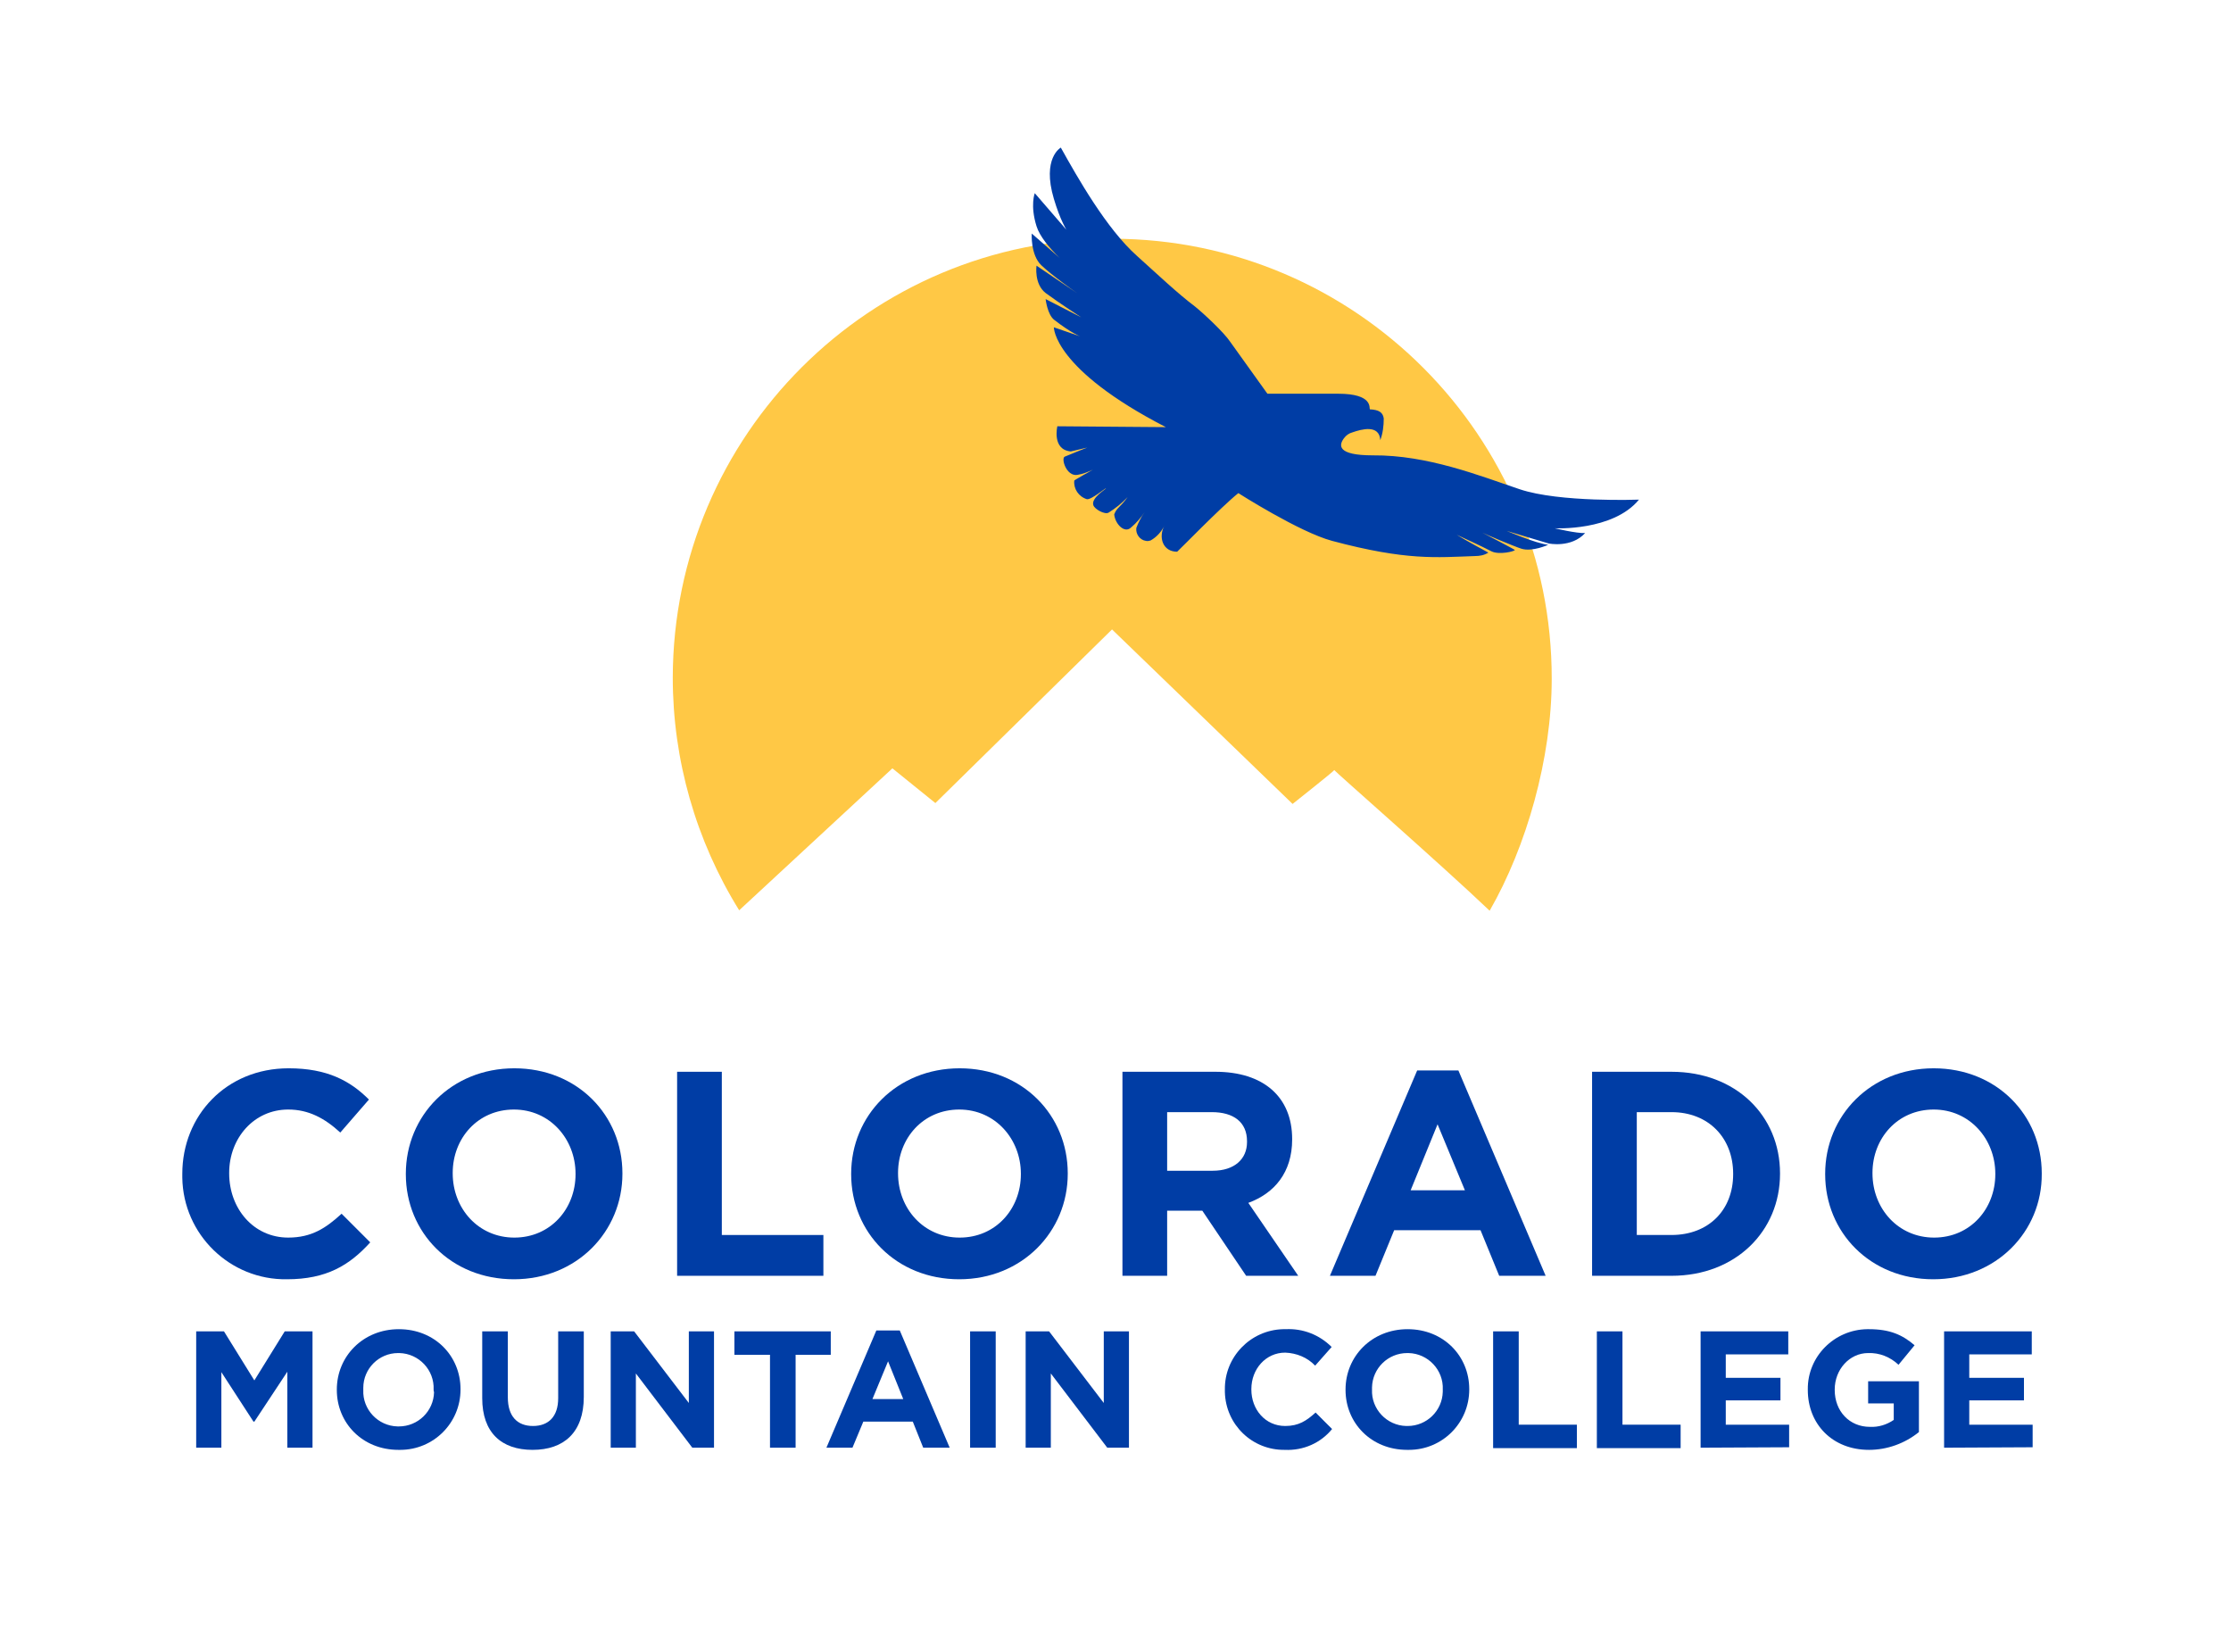 <?xml version="1.0" ?>
<!-- Generator: Adobe Illustrator 25.2.3, SVG Export Plug-In . SVG Version: 6.00 Build 0)  -->
<svg xmlns="http://www.w3.org/2000/svg" version="1.2" baseProfile="tiny-ps" id="Layer_1" viewBox="0 0 514 380.5" xml:space="preserve">
	<rect fill="#FFFFFF" width="514" height="380.5"/>
	<path fill="#FFC845" d="M215.5,185l40.7-40l41.6,40.2c0,0,9.6-7.6,9.6-7.8c0,0.2,25,22.1,35.8,32.4c8.5-14.8,14.3-35.1,14.3-53.4  c0.1-55.9-45.2-101.3-101.1-101.4s-101.3,45.2-101.4,101.1c0,18.9,5.3,37.5,15.3,53.6l35.3-32.7L215.5,185z"/>
	<g>
		<path fill="#003DA5" d="M66.1,294.7C53,294.9,42.2,284.4,42,271.3c0-0.3,0-0.5,0-0.8v-0.1c0-13.4,10.1-24.3,24.5-24.3   c8.9,0,14.2,2.9,18.5,7.2l-6.6,7.6c-3.6-3.3-7.3-5.3-12-5.3c-7.9,0-13.6,6.6-13.6,14.6v0.1c0,8.1,5.6,14.8,13.6,14.8   c5.4,0,8.7-2.2,12.3-5.5l6.6,6.6C80.5,291.5,75.2,294.7,66.1,294.7L66.1,294.7z"/>
		<path fill="#003DA5" d="M118.4,294.7c-14.5,0-24.9-10.8-24.9-24.2v-0.1c0-13.4,10.5-24.3,25-24.3s24.9,10.8,24.9,24.2v0.1   C143.4,283.7,132.9,294.7,118.4,294.7z M132.6,270.4c0-8-5.9-14.8-14.2-14.8s-14.1,6.6-14.1,14.6v0.1c0,8.1,5.9,14.8,14.2,14.8   s14.1-6.6,14.1-14.6V270.4z"/>
		<path fill="#003DA5" d="M156,293.9v-47h10.3v37.6h23.4v9.4L156,293.9z"/>
		<path fill="#003DA5" d="M221,294.7c-14.5,0-24.9-10.8-24.9-24.2v-0.1c0-13.4,10.5-24.3,25-24.3s24.9,10.8,24.9,24.2v0.1   C246,283.7,235.5,294.7,221,294.7z M235.2,270.4c0-8-5.9-14.8-14.2-14.8s-14.1,6.6-14.1,14.6v0.1c0,8.1,5.9,14.8,14.2,14.8   s14.1-6.6,14.1-14.6L235.2,270.4z"/>
		<path fill="#003DA5" d="M287.1,293.9l-10.1-15h-8.1v15h-10.3v-47H280c11.1,0,17.7,5.8,17.7,15.5v0.1c0,7.6-4.1,12.4-10.1,14.6   l11.5,16.8L287.1,293.9z M287.3,262.9c0-4.4-3.1-6.7-8.1-6.7h-10.3v13.5h10.5c5,0,7.9-2.7,7.9-6.6V262.9z"/>
		<path fill="#003DA5" d="M345.4,293.9l-4.3-10.5h-19.9l-4.3,10.5h-10.5l20.1-47.3h9.5l20.1,47.3H345.4z M331.2,259l-6.2,15.2h12.5   L331.2,259z"/>
		<path fill="#003DA5" d="M385.1,293.9h-18.3v-47h18.3c14.8,0,25,10.1,25,23.4v0.1C410.1,283.6,399.9,293.9,385.1,293.9z    M399.3,270.4c0-8.3-5.7-14.2-14.2-14.2h-8v28.3h8c8.5,0,14.2-5.7,14.2-14V270.4z"/>
		<path fill="#003DA5" d="M445.4,294.7c-14.5,0-24.9-10.8-24.9-24.2v-0.1c0-13.4,10.5-24.3,25-24.3s24.9,10.8,24.9,24.2v0.1   C470.5,283.7,459.9,294.7,445.4,294.7L445.4,294.7z M459.7,270.4c0-8-5.9-14.8-14.2-14.8s-14.1,6.6-14.1,14.6v0.1   c0,8.1,5.9,14.8,14.2,14.8s14.1-6.6,14.1-14.6V270.4z"/>
		<path fill="#003DA5" d="M66.2,333.5V316l-7.6,11.5h-0.2L51,316.1v17.4h-5.8v-26.8h6.4l7,11.3l7-11.3H72v26.8L66.2,333.5z"/>
		<path fill="#003DA5" d="M91.8,334c-8.3,0-14.2-6.2-14.2-13.8v-0.1c0-7.6,6-13.9,14.3-13.9s14.2,6.2,14.2,13.8v0.1   c0,7.7-6.2,13.9-13.9,13.9C92,334,91.9,334,91.8,334L91.8,334z M99.9,320.1c0.2-4.5-3.4-8.3-7.9-8.4c-0.1,0-0.2,0-0.3,0   c-4.4,0-8,3.6-8,8c0,0.1,0,0.2,0,0.4v0.1c-0.2,4.5,3.4,8.3,7.9,8.4c0.1,0,0.2,0,0.3,0c4.4,0,8-3.5,8.1-7.9   C99.9,320.5,99.9,320.3,99.9,320.1L99.9,320.1z"/>
		<path fill="#003DA5" d="M122.7,334c-7.2,0-11.6-4-11.6-11.9v-15.4h5.9v15.2c0,4.4,2.2,6.6,5.8,6.6s5.8-2.2,5.8-6.4v-15.4h5.9v15.1   C134.5,330,129.9,334,122.7,334z"/>
		<path fill="#003DA5" d="M159.5,333.5l-13-17.1v17.1h-5.8v-26.8h5.4l12.6,16.5v-16.5h5.8v26.8H159.5z"/>
		<path fill="#003DA5" d="M183.3,312.1v21.4h-5.9v-21.4h-8.2v-5.4h22.2v5.4L183.3,312.1z"/>
		<path fill="#003DA5" d="M212.7,333.5l-2.4-6h-11.4l-2.5,6h-6l11.5-27h5.4l11.5,27H212.7z M204.6,313.6l-3.6,8.7h7.1L204.6,313.6z"/>
		<path fill="#003DA5" d="M223.5,333.5v-26.8h5.9v26.8H223.5z"/>
		<path fill="#003DA5" d="M255.1,333.5l-13-17.1v17.1h-5.8v-26.8h5.4l12.6,16.5v-16.5h5.8v26.8H255.1z"/>
		<path fill="#003DA5" d="M296,334c-7.5,0.1-13.6-5.8-13.8-13.3c0-0.2,0-0.3,0-0.5v-0.1c-0.1-7.5,5.9-13.7,13.4-13.9   c0.2,0,0.4,0,0.6,0c4-0.2,7.8,1.3,10.6,4.1l-3.8,4.3c-1.8-1.9-4.3-2.9-6.9-3c-4.5,0-7.8,3.8-7.8,8.4v0.1c0,4.6,3.2,8.4,7.8,8.4   c3.1,0,4.9-1.2,7-3.1l3.8,3.8C304.3,332.4,300.3,334.2,296,334L296,334z"/>
		<path fill="#003DA5" d="M324.2,334c-8.3,0-14.2-6.2-14.2-13.8v-0.1c0-7.6,6-13.9,14.3-13.9s14.2,6.2,14.2,13.8v0.1   c0,7.7-6.2,13.9-13.9,13.9C324.5,334,324.4,334,324.2,334L324.2,334z M332.4,320.1c0.2-4.5-3.4-8.3-7.9-8.4c-0.1,0-0.2,0-0.3,0   c-4.4,0-8,3.5-8.1,7.9c0,0.1,0,0.3,0,0.4v0.1c-0.2,4.5,3.4,8.3,7.9,8.4c0.1,0,0.2,0,0.3,0c4.4,0,8-3.5,8.1-7.9   C332.4,320.5,332.4,320.3,332.4,320.1L332.4,320.1z"/>
		<path fill="#003DA5" d="M344,333.5v-26.8h5.9v21.5h13.4v5.4H344z"/>
		<path fill="#003DA5" d="M367.9,333.5v-26.8h5.9v21.5h13.4v5.4H367.9z"/>
		<path fill="#003DA5" d="M391.8,333.5v-26.8h20.2v5.3h-14.4v5.4h12.6v5.2h-12.6v5.6h14.6v5.2L391.8,333.5z"/>
		<path fill="#003DA5" d="M430.6,334c-8.4,0-14.1-5.9-14.1-13.8v-0.1c-0.1-7.6,6.1-13.8,13.7-13.9c0.1,0,0.3,0,0.4,0   c4.8,0,7.7,1.3,10.5,3.7l-3.7,4.5c-1.9-1.8-4.4-2.8-7-2.7c-4.3,0-7.7,3.8-7.7,8.4v0.1c0,4.9,3.4,8.5,8.1,8.5c2,0.1,3.9-0.5,5.5-1.6   v-3.8h-5.9v-5.1h11.7v11.7C438.9,332.5,434.8,334,430.6,334L430.6,334z"/>
		<path fill="#003DA5" d="M447.9,333.5v-26.8h20.2v5.3h-14.4v5.4h12.6v5.2h-12.6v5.6h14.6v5.2L447.9,333.5z"/>
		<path fill="#003DA5" d="M308.3,90.7l-16.3,0l-8.6-12c-1.4-2.1-6.1-6.5-8.1-8.1c-4.1-3.1-8.4-7.2-13.3-11.6   c-7.1-6.3-13.8-18.2-17.6-25c0,0-4.4,2.4-1.6,11.8s5.8,10.5,5.8,10.5l-10.2-11.8c0,0-1.1,2.8,0.4,7.6s9.1,10.6,9.1,10.6l-10.2-8.9   c0,0-0.3,4.9,2.2,7.3s8.2,6.4,8.2,6.4l-9.3-6.3c0,0-0.6,4.2,2.1,6.3c3.1,2.3,8.2,5.6,8.2,5.6l-8.2-4.2c0,0,0.4,3.6,2,4.8   c4,3.1,6,3.8,6,3.8l-6.1-2.1c0,0-0.2,9.6,25.8,23l-25-0.2c0,0-1.3,5.4,3.1,5.8l3.8-0.9c0,0-4.3,1.7-5.2,2.1s0.4,4.6,2.9,4.2   c1.3-0.2,2.5-0.7,3.6-1.2c0,0-4.3,2.4-4.3,2.5c-0.2,1.9,1,3.7,2.9,4.3c1,0.2,4.4-2.7,4.4-2.5s-3.5,2.2-2.9,3.9   c0.3,0.9,2.6,2.2,3.5,1.7c1.6-1,3.1-2.2,4.4-3.6c-1.8,2.5-2.5,2.4-3.1,4c0.2,2.2,2.4,4.5,3.9,3c1.2-1,2.2-2.2,3.1-3.5   c-0.8,1.1-1.4,2.3-1.9,3.6c-0.2,1.4,0.8,2.8,2.2,3c0.4,0.1,0.8,0,1.1-0.1c1.4-0.8,2.5-2,3.2-3.5c-1.5,2.8-0.4,6.1,2.9,6.1   c0.1,0,10.1-10.3,14.1-13.5c0,0,14.1,9,21.6,11c17.2,4.6,24.1,3.8,32.9,3.5c1.1,0,2.2-0.2,3.1-0.8c0,0-5.2-2.8-7.3-4.1   c1.3,0.6,5.5,2.5,8,3.8c1.8,0.9,5.4,0,5.4-0.3c0-0.1-7.5-4-7.5-4c0.5,0.3,7.4,3.2,9,3.7c2.5,0.8,6.2-0.9,6.2-0.9   c-2.9-0.3-9.8-3.3-9.6-3.2l9.7,2.9c0,0,5.2,1.1,8.4-2.4c-2,0.1-7-1.1-7-1.1s13.4,0.7,19.4-6.6c0,0-18.3,0.7-27.5-2.4   s-21.2-7.9-33.8-7.8c-8.4,0-7.8-2.4-6.7-3.9c0.5-0.7,1.2-1.2,2-1.4c2-0.7,6.2-1.9,6.4,1.8c0.6-1.6,0.8-3.3,0.8-5   c-0.2-1.4-1.1-2-3.2-2.1C315.4,94,316.4,90.7,308.3,90.7L308.3,90.7z"/>
	</g>
</svg>